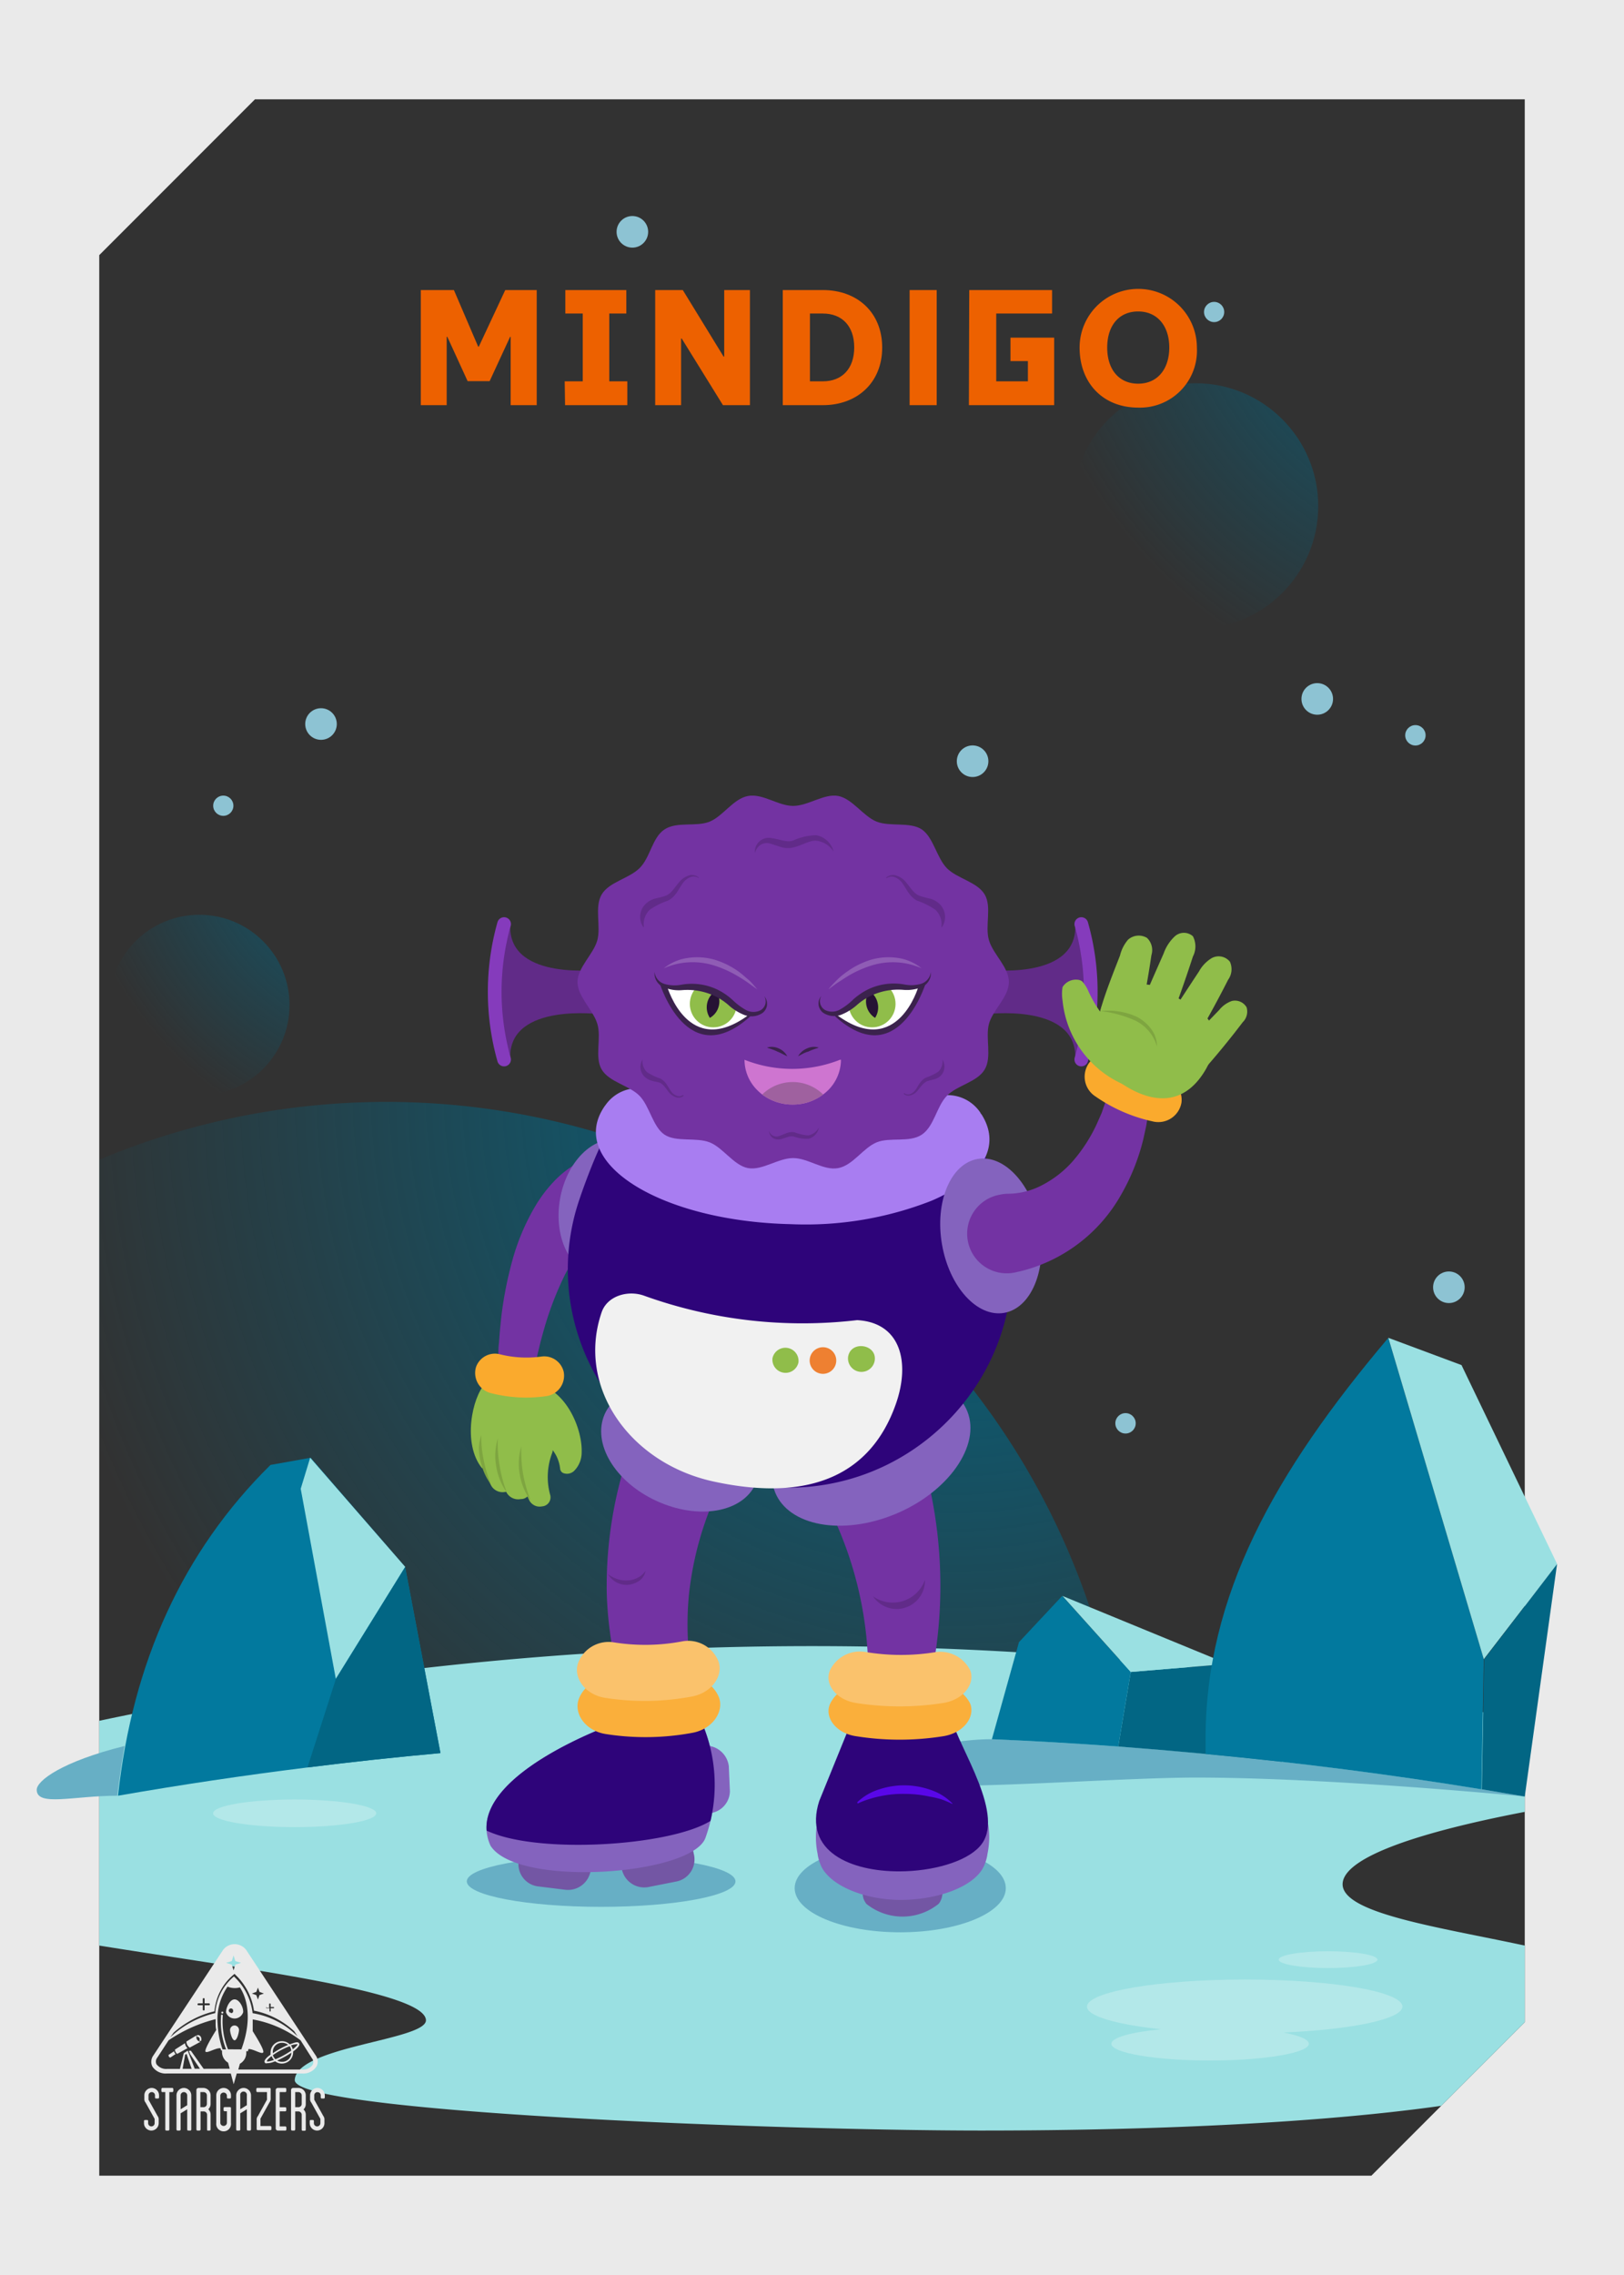 <svg xmlns="http://www.w3.org/2000/svg" xmlns:xlink="http://www.w3.org/1999/xlink" viewBox="0 0 180 252"><defs><style>.cls-1{fill:#eaeaea}.cls-2{fill:#323232}.cls-3{fill:url(#radial-gradient)}.cls-4{fill:url(#radial-gradient-2)}.cls-5{fill:url(#radial-gradient-3)}.cls-6{fill:#8dc3d3}.cls-7{fill:#9ae0e2}.cls-8{fill:#b3e8e9}.cls-9{fill:#67afc5}.cls-10{fill:#02799e}.cls-11{fill:#026684}.cls-12{fill:#7333a3}.cls-13{fill:#90bd4a}.cls-14{fill:#7ea540}.cls-15{fill:#faaa2d}.cls-16{fill:#612b89}.cls-17{fill:#7356a4}.cls-18{fill:#8463be}.cls-19{fill:#2e047a}.cls-20{fill:#faaf3b}.cls-21{fill:#fac26c}.cls-22{fill:#5907e8}.cls-23{fill:#f1f1f1}.cls-24{fill:#ee8031}.cls-25{fill:#a87df1}.cls-26{fill:#612b88}.cls-27{fill:none;stroke:#853bbc;stroke-linecap:round;stroke-miterlimit:10;stroke-width:1.52px}.cls-28{fill:#7333a2}.cls-29{fill:#3b224d}.cls-30{fill:#fff}.cls-31{fill:#261234}.cls-32{fill:#8f5cb5}.cls-33{fill:#ce75d0}.cls-34{fill:#9f619f}.cls-35{fill:#ed6100}</style><radialGradient id="radial-gradient" cx="-8.52" cy="198.05" r="53.48" gradientTransform="translate(20.26 159.81) rotate(-135)" gradientUnits="userSpaceOnUse"><stop offset="0" stop-color="#026684"/><stop offset="1" stop-color="#026684" stop-opacity="0"/></radialGradient><radialGradient id="radial-gradient-2" cx="31.13" cy="68.87" r="39.29" xlink:href="#radial-gradient"/><radialGradient id="radial-gradient-3" cx="105.99" cy="121.35" r="103.04" gradientTransform="matrix(1, 0, 0, 1, 0, 0)" xlink:href="#radial-gradient"/></defs><g id="Layer_2" data-name="Layer 2"><g id="content"><rect id="card" width="180" height="252" class="cls-1"/><g id="background"><polygon points="169 11 169 224 152 241 11 241 11 28.26 28.26 11 169 11" class="cls-2"/><circle cx="132.5" cy="56.06" r="13.61" class="cls-3"/><circle cx="22.09" cy="111.33" r="10" class="cls-4"/><path d="M116.48,241H11V128.46A82.28,82.28,0,0,1,116.48,241Z" class="cls-5"/><g id="stars"><circle cx="70.09" cy="25.68" r="1.75" class="cls-6"/><circle cx="124.75" cy="157.66" r="1.13" class="cls-6"/><circle cx="24.75" cy="89.25" r="1.12" class="cls-6"/><circle cx="146" cy="77.42" r="1.75" class="cls-6"/><circle cx="160.59" cy="142.59" r="1.75" class="cls-6"/><circle cx="35.58" cy="80.2" r="1.75" class="cls-6"/><circle cx="107.8" cy="84.32" r="1.75" class="cls-6"/><circle cx="156.88" cy="81.45" r="1.13" class="cls-6"/><circle cx="134.57" cy="34.56" r="1.12" class="cls-6"/></g><path d="M148.81,208.71c0,3.24,10.64,4.75,20.19,6.8V224l-9.26,9.26c-12.63,1.79-30.61,2.74-50.91,2.74-22.27,0-76.35-2-76.16-5.61.2-3.73,14.65-4.4,14.54-6.63-.16-3.19-20.14-5.67-36.21-8.25v-24.9a381.46,381.46,0,0,1,158,0v10.09C155.93,203.21,148.84,206,148.81,208.71Z" class="cls-7"/><g id="highlight"><path d="M142.25,225.14c1.76.33,2.82.77,2.82,1.25,0,1-4.9,1.85-10.94,1.85s-10.95-.83-10.95-1.85c0-.69,2.21-1.29,5.49-1.61-4.92-.53-8.19-1.45-8.19-2.51,0-1.63,7.82-3,17.48-3s17.48,1.33,17.48,3C155.44,223.65,149.83,224.82,142.25,225.14Z" class="cls-8"/><ellipse cx="147.2" cy="217.07" class="cls-8" rx="5.47" ry=".93"/><ellipse cx="32.66" cy="200.86" class="cls-8" rx="9.04" ry="1.53"/></g><path id="shadow" d="M13,198.91h0c-4.83,0-8.93,1.24-8.93-.66,0-1,2.79-3.12,9.74-4.85C13.5,195.2,13.23,197,13,198.91Z" class="cls-9"/><g id="rock"><path d="M48.82,194.19q-7.41.67-14.74,1.59-10.62,1.32-21,3.13c1.61-14.78,7.19-27.06,16.9-36.64l3.2-.57,1.25-.23L44.9,173.56Z" class="cls-10"/><polygon points="44.91 173.56 37.22 185.96 33.33 164.91 34.38 161.47 44.91 173.56" class="cls-7"/><path d="M48.82,194.19q-7.41.67-14.74,1.59L37.22,186l7.68-12.4Z" class="cls-11"/></g><path id="shadow-2" d="M169,199s-21.47-2.1-36.45-2.1c-10.17,0-33,2-34.87.09-1.52-1.59,5.66-4.33,12.29-4.34h0A461.12,461.12,0,0,1,169,199Z" class="cls-9" data-name="shadow"/><g id="rock-2" data-name="rock"><path d="M142.06,195.15q-9-1-18.12-1.69l1.39-8.26,10.75-.89Z" class="cls-11"/><path d="M125.33,185.2l-1.39,8.26q-7-.51-14-.81l3-10.75,4.79-5.12Z" class="cls-10"/><polygon points="117.76 176.78 125.33 185.2 136.08 184.31 117.76 176.78" class="cls-7"/></g><g id="rock-3" data-name="rock"><path d="M164.46,183.78l-.26,14.42q-15.09-2.46-30.58-3.92v-1.64c0-15.83,7.58-29.47,20.26-44.45Z" class="cls-10"/><polygon points="172.59 173.25 161.99 151.21 153.88 148.19 164.46 183.79 172.59 173.25" class="cls-7"/><path d="M172.58,173.25,169,199l-4.76-.8.26-14.42Z" class="cls-11"/></g></g><g id="character"><ellipse id="shadow-3" cx="66.63" cy="208.4" class="cls-9" data-name="shadow" rx="14.89" ry="2.82"/><ellipse id="shadow-4" cx="99.78" cy="209.15" class="cls-9" data-name="shadow" rx="11.7" ry="4.89"/><g id="b-arm"><path d="M67.65,135.79a2.94,2.94,0,0,0-1.22.53,8.64,8.64,0,0,0-1.5,1.39,18.4,18.4,0,0,0-2.61,4.11,36.18,36.18,0,0,0-1.88,4.93c-.25.86-.5,1.73-.7,2.61-.11.44-.21.88-.3,1.33l-.13.67-.07.34,0,.17,0,.08V152h0c-.87-.08,1.95.19-2-.17l-2-.19h0v-.71l0-.74c0-.49,0-1,.07-1.47.06-1,.16-2,.27-3a42.41,42.41,0,0,1,1.18-6,24.64,24.64,0,0,1,2.5-6,15.39,15.39,0,0,1,2.18-2.9,11,11,0,0,1,3.55-2.48l.87-.36a4,4,0,0,1,3.13,7.42A4.16,4.16,0,0,1,67.65,135.79Z" class="cls-12"/></g><g id="l-hand"><path d="M60.79,160.12a4.07,4.07,0,0,1,1.3,2.63.63.63,0,0,0,.29.4,1.14,1.14,0,0,0,1.31-.28,2.89,2.89,0,0,0,.78-2c.07-2.17-1.15-5.48-3.44-6.93Z" class="cls-13"/><path d="M61.55,160.56,61,153.9l-7.23-.61c-1.42,1.42-2.55,6.64-.34,9.35Z" class="cls-13"/><path d="M61.18,161a7.48,7.48,0,0,0-.2,4.59v0a1,1,0,0,1-.9,1.27,1.3,1.3,0,0,1-1.4-.64,9.71,9.71,0,0,1-.92-2.9,10.06,10.06,0,0,1,0-3.05v0a1.69,1.69,0,0,1,2-1.26,1.61,1.61,0,0,1,1.49,1.75A1.1,1.1,0,0,1,61.18,161Z" class="cls-13"/><path d="M58.9,160.2a7,7,0,0,0-.18,4.59v0a1,1,0,0,1-1,1.26,1.47,1.47,0,0,1-1.53-.65,9.32,9.32,0,0,1-1-6v0a1.79,1.79,0,0,1,2.13-1.24A1.68,1.68,0,0,1,59,159.94,1.11,1.11,0,0,1,58.9,160.2Z" class="cls-13"/><path d="M57.17,159.41A7,7,0,0,0,57,164v0a1,1,0,0,1-1,1.26,1.47,1.47,0,0,1-1.53-.65,9.53,9.53,0,0,1-1-2.91,9.18,9.18,0,0,1,0-3.05v0a1.81,1.81,0,0,1,2.13-1.25,1.69,1.69,0,0,1,1.63,1.77A1.11,1.11,0,0,1,57.17,159.41Z" class="cls-13"/><path d="M58.81,166.22a6.94,6.94,0,0,1-1.2-2.88,6.71,6.71,0,0,1,.17-3.12,15.54,15.54,0,0,0,.2,3.06A16.56,16.56,0,0,0,58.81,166.22Z" class="cls-14"/><path d="M56.18,165.33A6.92,6.92,0,0,1,55,162.44a6.72,6.72,0,0,1,.18-3.12,14.15,14.15,0,0,0,.2,3.06A15.32,15.32,0,0,0,56.18,165.33Z" class="cls-14"/><path d="M54.39,164.38a5.79,5.79,0,0,1-.71-1.23,8,8,0,0,1-.44-1.36,7.55,7.55,0,0,1-.16-1.43,4.7,4.7,0,0,1,.27-1.4,11.81,11.81,0,0,0,.26,2.75,11.91,11.91,0,0,0,.33,1.34C54.07,163.5,54.23,163.94,54.39,164.38Z" class="cls-14"/><path d="M60.47,154.66a15.65,15.65,0,0,1-6-.33,2.3,2.3,0,0,1-1.71-2.9h0A2.22,2.22,0,0,1,55.35,150a12.16,12.16,0,0,0,4.69.26,2.22,2.22,0,0,1,2.44,1.7h0A2.29,2.29,0,0,1,60.47,154.66Z" class="cls-15"/></g><g id="r-leg"><path d="M102.3,161.78a51,51,0,0,1,1.28,22l-7.4-.47A41.21,41.21,0,0,0,91.34,166Z" class="cls-12"/><path d="M102.52,175a3.14,3.14,0,0,1-5.75,1.83,3.79,3.79,0,0,0,5.75-1.83Z" class="cls-16"/></g><g id="b-leg"><path d="M79.81,164.6a36.45,36.45,0,0,0-3.46,12.14,35,35,0,0,0,0,6.39c.11,1.08.26,2.15.44,3.23l.33,1.62.19.8.1.41,0,.2,0,.1v.08h0L74,190.75l-3.49,1.15h0v0l0-.06,0-.11-.08-.23L70.2,191l-.34-.92-.61-1.85c-.37-1.25-.71-2.52-1-3.81a42.86,42.86,0,0,1-1-7.94,46.1,46.1,0,0,1,2.52-15.83Z" class="cls-12"/><path d="M71.55,174a1.69,1.69,0,0,1-.68,1.09,2.57,2.57,0,0,1-1.26.46,2.39,2.39,0,0,1-2.22-1.18,3.58,3.58,0,0,0,1.06.55,2.93,2.93,0,0,0,1.13.14,2.46,2.46,0,0,0,1.09-.29A2.3,2.3,0,0,0,71.55,174Z" class="cls-16"/></g><g id="l-shoe"><path d="M62.68,209.33l-3-.37a2.48,2.48,0,0,1-2.2-2.77l.21-1.59,8,1-.22,1.58A2.54,2.54,0,0,1,62.68,209.33Z" class="cls-17"/><path d="M72,209l2.93-.58a2.49,2.49,0,0,0,2-2.93l-.33-1.57-8,1.59.33,1.57A2.54,2.54,0,0,0,72,209Z" class="cls-17"/><path d="M80.9,198.41l-.12-2.76A2.59,2.59,0,0,0,78,193.37l-1.73,0,.34,7.49,1.73,0A2.49,2.49,0,0,0,80.9,198.41Z" class="cls-18"/><path d="M78.75,201.7a18.35,18.35,0,0,1-.56,1.88c-1.52,4.15-20.87,5.54-23.82.87a4.87,4.87,0,0,1-.44-1.68c-.48-6.59,13.82-11.7,13.82-11.7l10-.36A17.39,17.39,0,0,1,78.75,201.7Z" class="cls-18"/><path d="M78.75,201.7c-4.51,2.8-19.28,3.73-24.82,1.07-.48-6.59,13.82-11.7,13.82-11.7l10-.36A17.39,17.39,0,0,1,78.75,201.7Z" class="cls-19"/><path d="M76.76,191.94a28.45,28.45,0,0,1-9.61.14c-2.26-.35-3.59-2.26-3-3.88h0a3.6,3.6,0,0,1,4-2.25,22,22,0,0,0,7.5-.12A3.62,3.62,0,0,1,79.68,188h0C80.28,189.57,79,191.52,76.76,191.94Z" class="cls-20"/><path d="M76.7,187.92a28.25,28.25,0,0,1-9.62.15c-2.25-.35-3.58-2.26-3-3.88h0a3.62,3.62,0,0,1,4-2.26,22,22,0,0,0,7.5-.11A3.61,3.61,0,0,1,79.62,184h0C80.22,185.55,78.94,187.5,76.7,187.92Z" class="cls-21"/></g><g id="r-shoe"><path d="M95.63,208.37h.15l4.26,0,4.25,0h.15a4.21,4.21,0,0,1,0,1.56,2.13,2.13,0,0,1-.14.51,1.5,1.5,0,0,1-.27.45h0a6.38,6.38,0,0,1-8,0h0a2.07,2.07,0,0,1-.27-.45,1.74,1.74,0,0,1-.13-.51A4.12,4.12,0,0,1,95.63,208.37Z" class="cls-17"/><path d="M90.56,202h.33l9.15-.07,9.15.07h.32a8.82,8.82,0,0,1-.06,3.34,4.42,4.42,0,0,1-.29,1.11,3.38,3.38,0,0,1-.57,1h0c-1.49,1.83-5,2.95-8.55,3s-7.07-1.17-8.55-3h0a3.19,3.19,0,0,1-.58-1,4.42,4.42,0,0,1-.29-1.11A9.1,9.1,0,0,1,90.56,202Z" class="cls-18"/><path d="M90.8,199.5l3.76-9.25h10.86c.82,3.33,6.23,11,3.15,14.3h0c-1.53,1.69-5.21,2.73-8.85,2.74C94.32,207.31,89,205.11,90.8,199.5Z" class="cls-19"/><path d="M94.89,192.32a30.62,30.62,0,0,0,9.65,0c2.26-.35,3.56-2.12,3-3.6h0a3.71,3.71,0,0,0-4-2,23.78,23.78,0,0,1-7.53,0,3.69,3.69,0,0,0-4,2h0C91.33,190.2,92.64,192,94.89,192.32Z" class="cls-20"/><path d="M94.89,188.64a31.23,31.23,0,0,0,9.65,0c2.26-.36,3.56-2.13,3-3.61h0a3.71,3.71,0,0,0-4-2A23.78,23.78,0,0,1,96,183a3.69,3.69,0,0,0-4,2h0C91.33,186.51,92.64,188.28,94.89,188.64Z" class="cls-21"/><path d="M95,199.65a6.12,6.12,0,0,1,2.47-1.45,8.76,8.76,0,0,1,5.66.06,6,6,0,0,1,2.43,1.51h0a0,0,0,0,1,0,.06h0a9.19,9.19,0,0,0-1.25-.53A11.22,11.22,0,0,0,103,199a12.71,12.71,0,0,0-2.68-.29,12.13,12.13,0,0,0-2.69.24,12,12,0,0,0-1.31.34,8.42,8.42,0,0,0-1.26.49,0,0,0,0,1,0,0,0,0,0,0,1,0-.05Z" class="cls-22"/></g><g id="body"><path d="M77.42,154.42c4.76,1.92,7.69,6.23,6.48,9.59s-6,4.41-10.72,2.43-7.43-6.18-6.29-9.46S72.72,152.52,77.42,154.42Z" class="cls-18"/><ellipse cx="67.32" cy="133.73" class="cls-18" rx="7.59" ry="5.33" transform="translate(-75.97 177.14) rotate(-80.13)"/><path d="M93.61,154.07c-5.78,2.5-9.2,7.5-7.7,11.23s7.43,4.84,13.3,2.42,9.54-7.59,8-11.4S99.48,151.54,93.61,154.07Z" class="cls-18"/><path d="M86.54,164.78h-.32a24.22,24.22,0,0,1-20.78-13.53,23.91,23.91,0,0,1-1.24-18.33c.59-1.76,1.48-4.11,2.3-5.88a62.24,62.24,0,0,0,42.42.41,49.42,49.42,0,0,1,2.13,5.61C116.09,149.28,103.32,165.31,86.54,164.78Z" class="cls-19"/><path d="M99.27,155.59c-2.65,7.44-9.07,10.91-20.12,8.53-9.33-2-15.3-10.47-12.47-18.75.62-1.83,2.91-2.49,4.7-1.85A51.86,51.86,0,0,0,95,146.23C99.9,146.5,100.91,151,99.27,155.59Z" class="cls-23"/><path d="M85.62,150.45a1.46,1.46,0,0,1,2.88.46A1.46,1.46,0,0,1,85.62,150.45Z" class="cls-13"/><path d="M89.76,150.47a1.47,1.47,0,0,1,2.91.47A1.47,1.47,0,0,1,89.76,150.47Z" class="cls-24"/><path d="M94,150.3c.29-1.88,3.29-1.4,2.94.47A1.49,1.49,0,0,1,94,150.3Z" class="cls-13"/><path d="M103.26,133a38.19,38.19,0,0,1-15.62,2.6c-14.56-.33-24.89-6.89-20.62-13.07l.15-.2v0a4.36,4.36,0,0,1,4.19-1.74,119.19,119.19,0,0,0,33.21.74,4.37,4.37,0,0,1,4.1,1.93v0c0,.07.1.14.14.21C111.12,127.15,108.59,130.72,103.26,133Z" class="cls-25"/><ellipse cx="109.83" cy="136.89" class="cls-18" rx="5.5" ry="8.65" transform="translate(-21.68 20.68) rotate(-9.79)"/></g><g id="head"><path d="M56.55,102.7l-2,7.17,2,7.17c0-6,10-4.69,10-4.69V107.4S56.55,108.68,56.55,102.7Z" class="cls-26"/><path d="M55.87,102.36h0a27.61,27.61,0,0,0,0,15h0" class="cls-27"/><path d="M119.18,102.7l2,7.17-2,7.17c0-6-10-4.69-10-4.69V107.4S119.18,108.68,119.18,102.7Z" class="cls-26"/><path d="M119.85,102.36h0a27.42,27.42,0,0,1,0,15h0" class="cls-27"/><path d="M111.82,108.78c0,1.66-1.77,3.06-2.2,4.61s.35,3.68-.48,5.08-3.06,1.74-4.2,2.92-1.4,3.39-2.78,4.3-3.51.24-5,.85-2.62,2.54-4.25,2.85-3.33-1.11-5-1.11-3.43,1.4-5,1.11-2.76-2.26-4.25-2.85-3.71,0-5-.85-1.65-3.15-2.77-4.3-3.38-1.53-4.2-2.92,0-3.51-.49-5.08-2.19-3-2.19-4.61,1.76-3.07,2.19-4.61-.34-3.69.49-5.09,3-1.74,4.2-2.92,1.39-3.39,2.77-4.29,3.51-.25,5-.86,2.62-2.54,4.25-2.84,3.34,1.1,5,1.1,3.44-1.4,5-1.1,2.77,2.25,4.25,2.84,3.71,0,5,.86,1.66,3.14,2.78,4.29,3.38,1.53,4.2,2.92,0,3.51.48,5.09S111.82,107.12,111.82,108.78Z" class="cls-28"/><path d="M77.45,97.27a1,1,0,0,0-1-.08,1.88,1.88,0,0,0-.82.71c-.42.59-.75,1.45-1.61,1.87a8.14,8.14,0,0,0-2,1,2.21,2.21,0,0,0-.65,1.92l-.07,0a2,2,0,0,1,.17-2.47,2.37,2.37,0,0,1,1.17-.69c.4-.11.78-.17,1.11-.3.66-.22,1-.92,1.56-1.55a2.3,2.3,0,0,1,1-.69,1.12,1.12,0,0,1,1.17.25Z" class="cls-16"/><path d="M98.22,97.22A1.12,1.12,0,0,1,99.39,97a2.25,2.25,0,0,1,1,.69c.53.63.91,1.33,1.57,1.55a11,11,0,0,0,1.11.3,2.34,2.34,0,0,1,1.16.69,2,2,0,0,1,.17,2.47l-.06,0a2.21,2.21,0,0,0-.66-1.92,8,8,0,0,0-2-1c-.85-.42-1.19-1.28-1.61-1.87a1.86,1.86,0,0,0-.81-.71,1,1,0,0,0-1,.08Z" class="cls-16"/><path d="M75.79,121.36a.84.84,0,0,1-.86.18,1.71,1.71,0,0,1-.76-.51c-.38-.46-.66-1-1.14-1.13s-1.17-.16-1.67-.72a1.5,1.5,0,0,1-.13-1.82l0,0a1.63,1.63,0,0,0,.48,1.4,6.33,6.33,0,0,0,1.45.7c.63.3.87.93,1.18,1.37a1.37,1.37,0,0,0,.6.52.72.72,0,0,0,.76-.06Z" class="cls-16"/><path d="M100.24,121.09c.44.34,1,0,1.28-.43s.52-1,1.11-1.29a6.27,6.27,0,0,0,1.37-.66,1.54,1.54,0,0,0,.45-1.33l0,0a1.42,1.42,0,0,1-.12,1.71c-.47.53-1.14.5-1.57.68s-.72.63-1.08,1.07a1.53,1.53,0,0,1-.72.48.79.79,0,0,1-.81-.17Z" class="cls-16"/><path d="M83.67,94.49a1.54,1.54,0,0,1,1.85-1.65c1,.13,1.67.51,2.37.27a6.42,6.42,0,0,1,2.59-.59,2.43,2.43,0,0,1,1.91,1.81,2.58,2.58,0,0,0-2-1.21c-.72,0-1.42.48-2.34.72a2.64,2.64,0,0,1-1.45,0c-.44-.13-.83-.28-1.21-.39a1.35,1.35,0,0,0-1.06.11A1.63,1.63,0,0,0,83.67,94.49Z" class="cls-16"/><path d="M85.23,125.24a.87.87,0,0,0,1.16.59l.75-.3a1.79,1.79,0,0,1,.92-.11,5.19,5.19,0,0,0,1.52.35,1.66,1.66,0,0,0,1.18-.88,1.53,1.53,0,0,1-1.11,1.24A4.07,4.07,0,0,1,88,125.9c-.47-.13-.9.16-1.49.29a1.15,1.15,0,0,1-.9-.17A1.08,1.08,0,0,1,85.23,125.24Z" class="cls-16"/><path d="M83.15,112.59s-1.87-7.25-10-3.56C73.18,109,76.18,118.86,83.15,112.59Z" class="cls-29"/><path d="M82.89,112.49s-1.48-6.55-8.94-3.16C74,109.33,76.25,117.3,82.89,112.49Z" class="cls-30"/><circle cx="79.06" cy="111.2" r="2.6" class="cls-13"/><path d="M79.39,109.76a2.13,2.13,0,0,1,.29,1.63,2.08,2.08,0,0,1-1,1.36,2.16,2.16,0,0,1,.66-3Z" class="cls-31"/><path d="M72.55,107.67c-.1.8.71,1.28,1.49,1.48a10.66,10.66,0,0,0,2.4.08,6.46,6.46,0,0,1,3.87,1.39c.58.45,1.08,1,1.69,1.4a2.26,2.26,0,0,0,2.09.32,1.45,1.45,0,0,0,.59-2l-.76-.75A9.81,9.81,0,0,0,79.18,107h0a7.76,7.76,0,0,0-5.61.29Z" class="cls-28"/><path d="M72.55,107.67A1.56,1.56,0,0,0,73.68,109a4,4,0,0,0,1.82.08,6.59,6.59,0,0,1,4,.53,7.1,7.1,0,0,1,1.68,1.14,7,7,0,0,0,1.47,1.11,1.74,1.74,0,0,0,1.64.05,1.13,1.13,0,0,0,.42-1.56,1.28,1.28,0,0,1-.2,1.86,2.18,2.18,0,0,1-2.08.19,5.82,5.82,0,0,1-1.71-1.09,6.64,6.64,0,0,0-1.54-1,7.13,7.13,0,0,0-3.61-.63,4.28,4.28,0,0,1-2-.32A1.66,1.66,0,0,1,72.55,107.67Z" class="cls-29"/><path d="M73.57,107.26a5.45,5.45,0,0,1,2.67-1.15,7,7,0,0,1,2.94.19,9,9,0,0,1,2.64,1.29c.4.28.75.61,1.12.92s.67.71,1,1.08c-.41-.27-.78-.56-1.17-.83s-.8-.52-1.2-.75a12.12,12.12,0,0,0-2.54-1.1A7.93,7.93,0,0,0,73.57,107.26Z" class="cls-32"/><path d="M87.26,117c-.4-.17-.74-.38-1.11-.52a3.76,3.76,0,0,0-.55-.23c-.19-.08-.38-.13-.59-.21a1.8,1.8,0,0,1,1.29.09A1.94,1.94,0,0,1,87.26,117Z" class="cls-29"/><path d="M92.57,112.59s1.87-7.25,10-3.56C102.54,109,99.54,118.86,92.57,112.59Z" class="cls-29"/><path d="M92.84,112.49s1.48-6.55,8.94-3.16C101.78,109.33,99.47,117.3,92.84,112.49Z" class="cls-30"/><circle cx="96.66" cy="111.2" r="2.6" class="cls-13"/><path d="M96.34,109.76a2.16,2.16,0,0,1,.94,1.36,2.12,2.12,0,0,1-.29,1.63,2.15,2.15,0,0,1-.65-3Z" class="cls-31"/><path d="M103.18,107.67c.09.8-.71,1.28-1.49,1.48a10.75,10.75,0,0,1-2.41.08,6.49,6.49,0,0,0-3.87,1.39c-.58.45-1.07,1-1.69,1.4a2.26,2.26,0,0,1-2.09.32,1.45,1.45,0,0,1-.59-2l.77-.75A9.72,9.72,0,0,1,96.55,107h0a7.73,7.73,0,0,1,5.6.29Z" class="cls-28"/><path d="M103.18,107.67a1.69,1.69,0,0,1-1,1.66,4.3,4.3,0,0,1-2,.32,7.09,7.09,0,0,0-3.61.63,6.64,6.64,0,0,0-1.54,1,6,6,0,0,1-1.72,1.09,2.18,2.18,0,0,1-2.08-.19,1.29,1.29,0,0,1-.2-1.86,1.14,1.14,0,0,0,.42,1.56,1.74,1.74,0,0,0,1.64-.05,6.77,6.77,0,0,0,1.47-1.11,7.31,7.31,0,0,1,1.68-1.14,6.62,6.62,0,0,1,4-.53A3.91,3.91,0,0,0,102,109,1.57,1.57,0,0,0,103.18,107.67Z" class="cls-29"/><path d="M102.15,107.26a7.9,7.9,0,0,0-5.43-.35,12.2,12.2,0,0,0-2.55,1.1c-.4.23-.79.5-1.19.75s-.77.56-1.17.83c.3-.37.64-.72,1-1.08s.73-.64,1.13-.92a9.07,9.07,0,0,1,2.63-1.29,7,7,0,0,1,2.95-.19A5.45,5.45,0,0,1,102.15,107.26Z" class="cls-32"/><path d="M88.46,117a2,2,0,0,1,1-.87,1.8,1.8,0,0,1,1.29-.09c-.2.08-.4.13-.59.21a4.28,4.28,0,0,0-.55.23C89.2,116.58,88.87,116.79,88.46,117Z" class="cls-29"/><path d="M93.21,117.39a4.79,4.79,0,0,1-1.36,3.31,5.15,5.15,0,0,1-.61.53,5.51,5.51,0,0,1-3.38,1.12,5.57,5.57,0,0,1-3.38-1.11,6.22,6.22,0,0,1-.6-.54,4.74,4.74,0,0,1-1.36-3.31,14.36,14.36,0,0,0,10.58,0Z" class="cls-33"/><path d="M91.24,121.23a5.51,5.51,0,0,1-3.38,1.12,5.57,5.57,0,0,1-3.38-1.11,4.82,4.82,0,0,1,6.76,0Z" class="cls-34"/></g><g id="r-arm"><path d="M111.75,132.23a8.17,8.17,0,0,0,3.73-.94,11.65,11.65,0,0,0,3.47-2.72,17.45,17.45,0,0,0,2.63-4.1l.52-1.18.43-1.23a10.81,10.81,0,0,0,.39-1.26l.18-.65.08-.32,0-.16,0-.08v-.06h0c1,.13-2.16-.29,2.17.28s1.2.17,2.16.3h0v.17l0,.19,0,.38-.05.77c0,.51-.09,1-.17,1.53l-.24,1.54-.34,1.55a23.46,23.46,0,0,1-2.44,6.08A17.62,17.62,0,0,1,113,140.84l-.29.06a4.39,4.39,0,1,1-1.87-8.57A4.47,4.47,0,0,1,111.75,132.23Z" class="cls-12"/></g><g id="r-hand"><path d="M127.73,124.21a17.68,17.68,0,0,1-6.3-2.75,2.6,2.6,0,0,1-.68-3.77h0a2.55,2.55,0,0,1,3.36-.48,14.1,14.1,0,0,0,4.91,2.15,2.53,2.53,0,0,1,1.93,2.78h0A2.6,2.6,0,0,1,127.73,124.21Z" class="cls-15"/><path d="M129.39,109.84a5.27,5.27,0,0,0-7.34,1.77l0,.1c-1.2,4.27-.45,6.78,3,8.77h0c3.46,2,6.55,1.54,8.62-2.07h0c1.37-2.46,1.49-5-.9-6.51Z" class="cls-13"/><path d="M121.89,112.17c.53-2,1.52-4.45,2.25-6.33a4.16,4.16,0,0,1,.9-1.76,1.78,1.78,0,0,1,2.09-.19,1.87,1.87,0,0,1,.49,1.91q-.53,3.63-1.31,7.2Z" class="cls-13"/><path d="M129.37,113q1.74-2.7,3.52-5.39a3.94,3.94,0,0,1,1.43-1.49,1.6,1.6,0,0,1,2,.41,2,2,0,0,1-.2,2q-1.74,3.43-3.7,6.75Z" class="cls-13"/><path d="M131.47,115.69q1.82-1.91,3.66-3.81a3.12,3.12,0,0,1,1.4-1,1.49,1.49,0,0,1,1.64.7,1.65,1.65,0,0,1-.43,1.65q-1.91,2.52-4,4.91Z" class="cls-13"/><path d="M126.1,112.2q1.41-3.28,2.87-6.57a4.75,4.75,0,0,1,1.25-1.92,1.5,1.5,0,0,1,2,0,2.42,2.42,0,0,1,0,2.24c-.88,2.72-1.84,5.42-2.88,8.08Z" class="cls-13"/><path d="M125.22,120.4a11.36,11.36,0,0,1-7.45-9.57,4.66,4.66,0,0,1,0-1.49,1.74,1.74,0,0,1,1.62-.82,1.06,1.06,0,0,1,.55.18,3.86,3.86,0,0,1,.71,1.13c.45,1,2.07,4.08,3.87,4.13Z" class="cls-13"/><path d="M122,112a7.61,7.61,0,0,1,4,.63,4.7,4.7,0,0,1,1.59,1.35,3.24,3.24,0,0,1,.65,1.95,4.59,4.59,0,0,0-2.45-2.9A12.9,12.9,0,0,0,122,112Z" class="cls-14"/></g></g><path d="M51.83,42.22l-2.25-4.91h-.07v7.57H46.64V32.13h3.67L53,38.4h.07L56,32.13h3.49V44.88H56.6V37.31h-.06l-2.27,4.91Z" class="cls-35"/><path d="M62.59,42.24h2V34.73H62.66v-2.6h6.76v2.6H67.53v7.51h2v2.64h-6.9Z" class="cls-35"/><path d="M80.13,44.88,75.56,37.5h-.07v7.38H72.62V32.13h3.06L80.2,39.5h.07V32.13h2.85V44.88Z" class="cls-35"/><path d="M86.76,44.88V32.13h4.45c3.81,0,6.57,2.48,6.57,6.37S95,44.88,91.21,44.88Zm7.92-6.4c0-2.38-1.37-3.75-3.47-3.75H89.77v7.51h1.44C93.31,42.24,94.68,40.86,94.68,38.48Z" class="cls-35"/><path d="M100.82,32.13h3V44.88h-3Z" class="cls-35"/><path d="M107.43,32.13h9.18v2.6h-6.19v7.51h3.51V40H112V37.4h4.84v7.48h-9.45Z" class="cls-35"/><path d="M119.66,38.5a6.5,6.5,0,1,1,13,0,6.31,6.31,0,0,1-6.51,6.65C122.24,45.15,119.66,42.41,119.66,38.5Zm9.94,0c0-2.38-1.31-4-3.45-4s-3.43,1.58-3.43,4,1.3,4,3.43,4S129.6,40.9,129.6,38.48Z" class="cls-35"/><path d="M33.47,229.68a1.74,1.74,0,0,0,1.61-.78,1.15,1.15,0,0,0-.09-1.22L27.29,216a1.6,1.6,0,0,0-2.57,0L17,227.68a1.18,1.18,0,0,0-.11,1.23,1.77,1.77,0,0,0,1.62.77h7.07l.32,1.19.34-1.19ZM34.58,228a.66.66,0,0,1,.07.72,1.3,1.3,0,0,1-1.18.52H26.41l.18-.64a1.4,1.4,0,0,0,.71-1.22c0-.06,0-.12,0-.17h.2l0-.07s0-.07.06-.17c.56,0,1.43.61,1.61.38s-.83-1.82-1.16-2.36c0-.21,0-.43,0-.66s0-.42,0-.64A12.34,12.34,0,0,1,33.31,226Zm-5.06-5.6h.31V222a.07.07,0,0,1,.07-.07A.07.07,0,0,1,30,222v.31h.31a.07.07,0,0,1,0,.14H30v.3a.07.07,0,0,1-.06.07.07.07,0,0,1-.07-.07v-.3h-.31a.07.07,0,1,1,0-.14Zm-1.11-1.76.18-.48.17.48.49.18-.49.18-.17.49-.18-.49-.49-.18Zm-2.72-3.41.2-.63.19.63.64.19-.64.2-.19.63-.2-.63-.63-.2ZM22,221.91h.47v-.47a.11.11,0,0,1,.11-.11.1.1,0,0,1,.1.11v.47h.48a.1.1,0,0,1,.1.11.09.09,0,0,1-.1.1h-.48v.48a.09.09,0,0,1-.1.1.1.1,0,0,1-.11-.1v-.48H22a.1.1,0,0,1-.11-.1A.11.11,0,0,1,22,221.91Zm-2.76,3.25a10.54,10.54,0,0,1,4.53-2.37,5.93,5.93,0,0,1,2.05-4l.17-.15.16.16a6.79,6.79,0,0,1,2,3.92A9.14,9.14,0,0,1,32.61,225l.38.58A9,9,0,0,0,28,223a6.6,6.6,0,0,0-2-4l-.07-.07-.07.06a5.8,5.8,0,0,0-2,4,10.75,10.75,0,0,0-5,2.7Zm1,4,.28-1.57.16-.07.56,1.64Zm2.33,0-1.41-2-.23,0,.14.37,1.09,1.62h-.58l-.77-2-.44.28-.43,1.74H18.54a1.34,1.34,0,0,1-1.19-.51.68.68,0,0,1,.08-.73L18.69,226a16.33,16.33,0,0,1,5.21-2.34v.43c0,.26,0,.52.07.76-.29.47-1.36,2.2-1.19,2.41s1.1-.42,1.65-.38l.06.17,0,.07h.12a.91.91,0,0,0,0,.17,1.37,1.37,0,0,0,.67,1.19l.18.67ZM25.27,227a8.2,8.2,0,0,1-.58-3.71.1.1,0,1,0-.19,0,8.4,8.4,0,0,0,.56,3.72h-.39a9.85,9.85,0,0,1-.55-2.84,6.4,6.4,0,0,1,1.1-4.11,2.11,2.11,0,0,0,1.37.08c.45.68,1.62,2.94.16,6.87Z" class="cls-1"/><path d="M26,221.47c-.53,0-.95.91-.95,1.43a1,1,0,0,0,1.9,0C27,222.38,26.54,221.47,26,221.47Zm-.4,1.48a.24.24,0,1,1,.24-.24A.24.24,0,0,1,25.62,223Z" class="cls-1"/><path d="M26,224.36a.5.5,0,0,0-.5.5c0,.27.22,1.14.5,1.14s.49-.87.49-1.14A.5.5,0,0,0,26,224.36Z" class="cls-1"/><path d="M24.64,222.82a.11.11,0,1,0,.11.11A.11.11,0,0,0,24.64,222.82Z" class="cls-1"/><path d="M29.65,228.54a2,2,0,0,0,.51-.09l.34-.12a1.18,1.18,0,0,0,.74.25,1.25,1.25,0,0,0,1.25-1.25v-.09c.44-.32.78-.67.67-.88s-.34-.16-.79,0l-.26.09a1.25,1.25,0,0,0-2.12.9,1,1,0,0,0,0,.24l-.24.18c-.36.3-.49.52-.41.68S29.5,228.54,29.65,228.54Zm1.59-.16a1,1,0,0,1-.52-.14c.25-.11.52-.24.79-.39a8.5,8.5,0,0,0,.78-.47A1,1,0,0,1,31.24,228.38Zm1.65-1.94a.14.14,0,0,1,.09,0c0,.07-.17.28-.53.56a1.3,1.3,0,0,0-.2-.43A2.44,2.44,0,0,1,32.89,226.44Zm-.61.71c-.23.16-.52.34-.86.53a7.57,7.57,0,0,1-.89.42,1.13,1.13,0,0,1-.29-.45,7.51,7.51,0,0,1,.87-.54c.36-.19.68-.34,1-.45A1,1,0,0,1,32.28,227.15Zm-1-.87a1.08,1.08,0,0,1,.66.23,7.94,7.94,0,0,0-.89.43,8.68,8.68,0,0,0-.81.5.41.41,0,0,1,0-.11A1,1,0,0,1,31.24,226.28Zm-1.16,1.49a1.16,1.16,0,0,0,.25.41c-.45.16-.73.2-.78.15S29.71,228.05,30.08,227.77Z" class="cls-1"/><path d="M19.3,227.21l-.62.41c0,.31.21.29.21.29l.58-.39A.43.43,0,0,1,19.3,227.21Z" class="cls-1"/><path d="M20.51,226.32l-1.12.71a.61.61,0,0,0,.25.48l1.15-.64A.76.76,0,0,1,20.51,226.32Z" class="cls-1"/><path d="M21.81,225.87a.54.54,0,0,1,0-.43l-1.15.7a.8.8,0,0,0,.37.67l1.2-.65A.51.51,0,0,1,21.81,225.87Z" class="cls-1"/><path d="M21.86,225.43s-.06.12,0,.19a.2.2,0,0,1,.22.1q.12.19,0,.3a.58.58,0,0,0,.18.07s.14-.16,0-.46A.37.37,0,0,0,21.86,225.43Z" class="cls-1"/><path d="M16.82,231.28a.82.82,0,0,0-.82.82v.36a.61.61,0,0,0,.14.45l1,1.8s0,0,0,.12v.35a.36.36,0,1,1-.72,0v-.24a.11.11,0,0,0-.12-.11h-.22a.11.11,0,0,0-.12.11v.24a.82.82,0,0,0,.82.82.82.82,0,0,0,.81-.82v-.35a.64.64,0,0,0-.13-.45l-1-1.8s0,0,0-.12v-.36a.36.36,0,0,1,.72,0v.24a.11.11,0,0,0,.11.11h.23a.11.11,0,0,0,.11-.11v-.24A.82.82,0,0,0,16.82,231.28Z" class="cls-1"/><path d="M19.07,231.28H18a.12.12,0,0,0-.11.12v.22a.11.11,0,0,0,.11.12h.32v4.14a.11.11,0,0,0,.11.12h.23a.11.11,0,0,0,.11-.12v-4.14h.32a.12.12,0,0,0,.12-.12v-.22A.12.12,0,0,0,19.07,231.28Z" class="cls-1"/><path d="M22.57,231.28H22a.23.23,0,0,0-.23.23v4.37a.12.12,0,0,0,.12.12h.22a.12.12,0,0,0,.12-.12v-2h.36a.37.37,0,0,1,.36.37v1.65A.11.11,0,0,0,23,236h.23a.11.11,0,0,0,.11-.12v-1.65a.78.78,0,0,0-.25-.59.8.8,0,0,0,.25-.59v-.94A.82.82,0,0,0,22.57,231.28Zm.36,1.77a.36.36,0,0,1-.36.36h-.36v-1.67h.36a.36.36,0,0,1,.36.37Z" class="cls-1"/><path d="M24.78,231.28a.82.82,0,0,0-.81.82v3.08a.82.82,0,1,0,1.63,0v-1.66a.11.11,0,0,0-.11-.12H24.9a.12.12,0,0,0-.12.12v.22a.12.12,0,0,0,.12.12h.25v1.32a.37.37,0,0,1-.73,0V232.1a.37.37,0,0,1,.73,0v.24a.11.11,0,0,0,.11.11h.23a.11.11,0,0,0,.11-.11v-.24A.82.82,0,0,0,24.78,231.28Z" class="cls-1"/><path d="M29.93,231.28h-1.4a.12.12,0,0,0-.12.12v.22a.12.12,0,0,0,.12.12h1.06v.73a.31.31,0,0,1,0,.11l-1,1.81a.61.61,0,0,0-.14.45v1a.12.12,0,0,0,.12.12h1.4a.11.11,0,0,0,.11-.12v-.22a.12.12,0,0,0-.11-.12H28.87v-.7c0-.08,0-.08,0-.12l1-1.8a.67.67,0,0,0,.13-.45V231.4A.12.12,0,0,0,29.93,231.28Z" class="cls-1"/><path d="M31.63,231.28h-.84a.23.23,0,0,0-.23.23v4.26a.23.23,0,0,0,.23.23h.84a.11.11,0,0,0,.11-.12v-.22a.12.12,0,0,0-.11-.12H31v-1.67h.62a.12.12,0,0,0,.11-.11v-.23a.11.11,0,0,0-.11-.11H31v-1.68h.62a.11.11,0,0,0,.11-.12v-.22A.12.12,0,0,0,31.63,231.28Z" class="cls-1"/><path d="M33.08,231.28h-.59a.23.23,0,0,0-.23.23v4.37a.12.12,0,0,0,.12.12h.22a.12.12,0,0,0,.12-.12v-2h.36a.37.37,0,0,1,.36.37v1.65a.11.11,0,0,0,.11.12h.23a.11.11,0,0,0,.11-.12v-1.65a.78.78,0,0,0-.25-.59.8.8,0,0,0,.25-.59v-.94A.82.82,0,0,0,33.08,231.28Zm.36,1.77a.36.36,0,0,1-.36.36h-.36v-1.67h.36a.36.36,0,0,1,.36.37Z" class="cls-1"/><path d="M35.66,232.45h.23a.11.11,0,0,0,.11-.11v-.24a.82.82,0,0,0-.81-.82.82.82,0,0,0-.82.82v.36a.61.61,0,0,0,.14.45l1,1.8s0,0,0,.12v.35a.36.36,0,1,1-.72,0v-.24a.11.11,0,0,0-.12-.11h-.22a.11.11,0,0,0-.12.11v.24a.82.82,0,0,0,.82.82.82.82,0,0,0,.81-.82v-.35a.64.64,0,0,0-.13-.45l-1-1.8s0,0,0-.12v-.36a.36.36,0,1,1,.72,0v.24A.11.11,0,0,0,35.66,232.45Z" class="cls-1"/><path d="M27,231.28a.83.83,0,0,0-.82.83v3.77a.11.11,0,0,0,.11.12h.23a.11.11,0,0,0,.11-.12v-1.79l.73-.45v2.24a.12.12,0,0,0,.12.12h.22a.12.12,0,0,0,.12-.12v-3.77A.83.83,0,0,0,27,231.28Zm.36,1.91-.73.45v-1.53a.37.37,0,1,1,.73,0Z" class="cls-1"/><path d="M20.38,231.28a.83.83,0,0,0-.82.83v3.77a.12.12,0,0,0,.12.12h.22a.12.12,0,0,0,.12-.12v-1.79l.73-.45v2.24a.11.11,0,0,0,.11.12h.23a.11.11,0,0,0,.11-.12v-3.77A.83.83,0,0,0,20.38,231.28Zm.37,1.91-.73.45v-1.53a.36.36,0,0,1,.36-.37.37.37,0,0,1,.37.37Z" class="cls-1"/></g></g></svg>